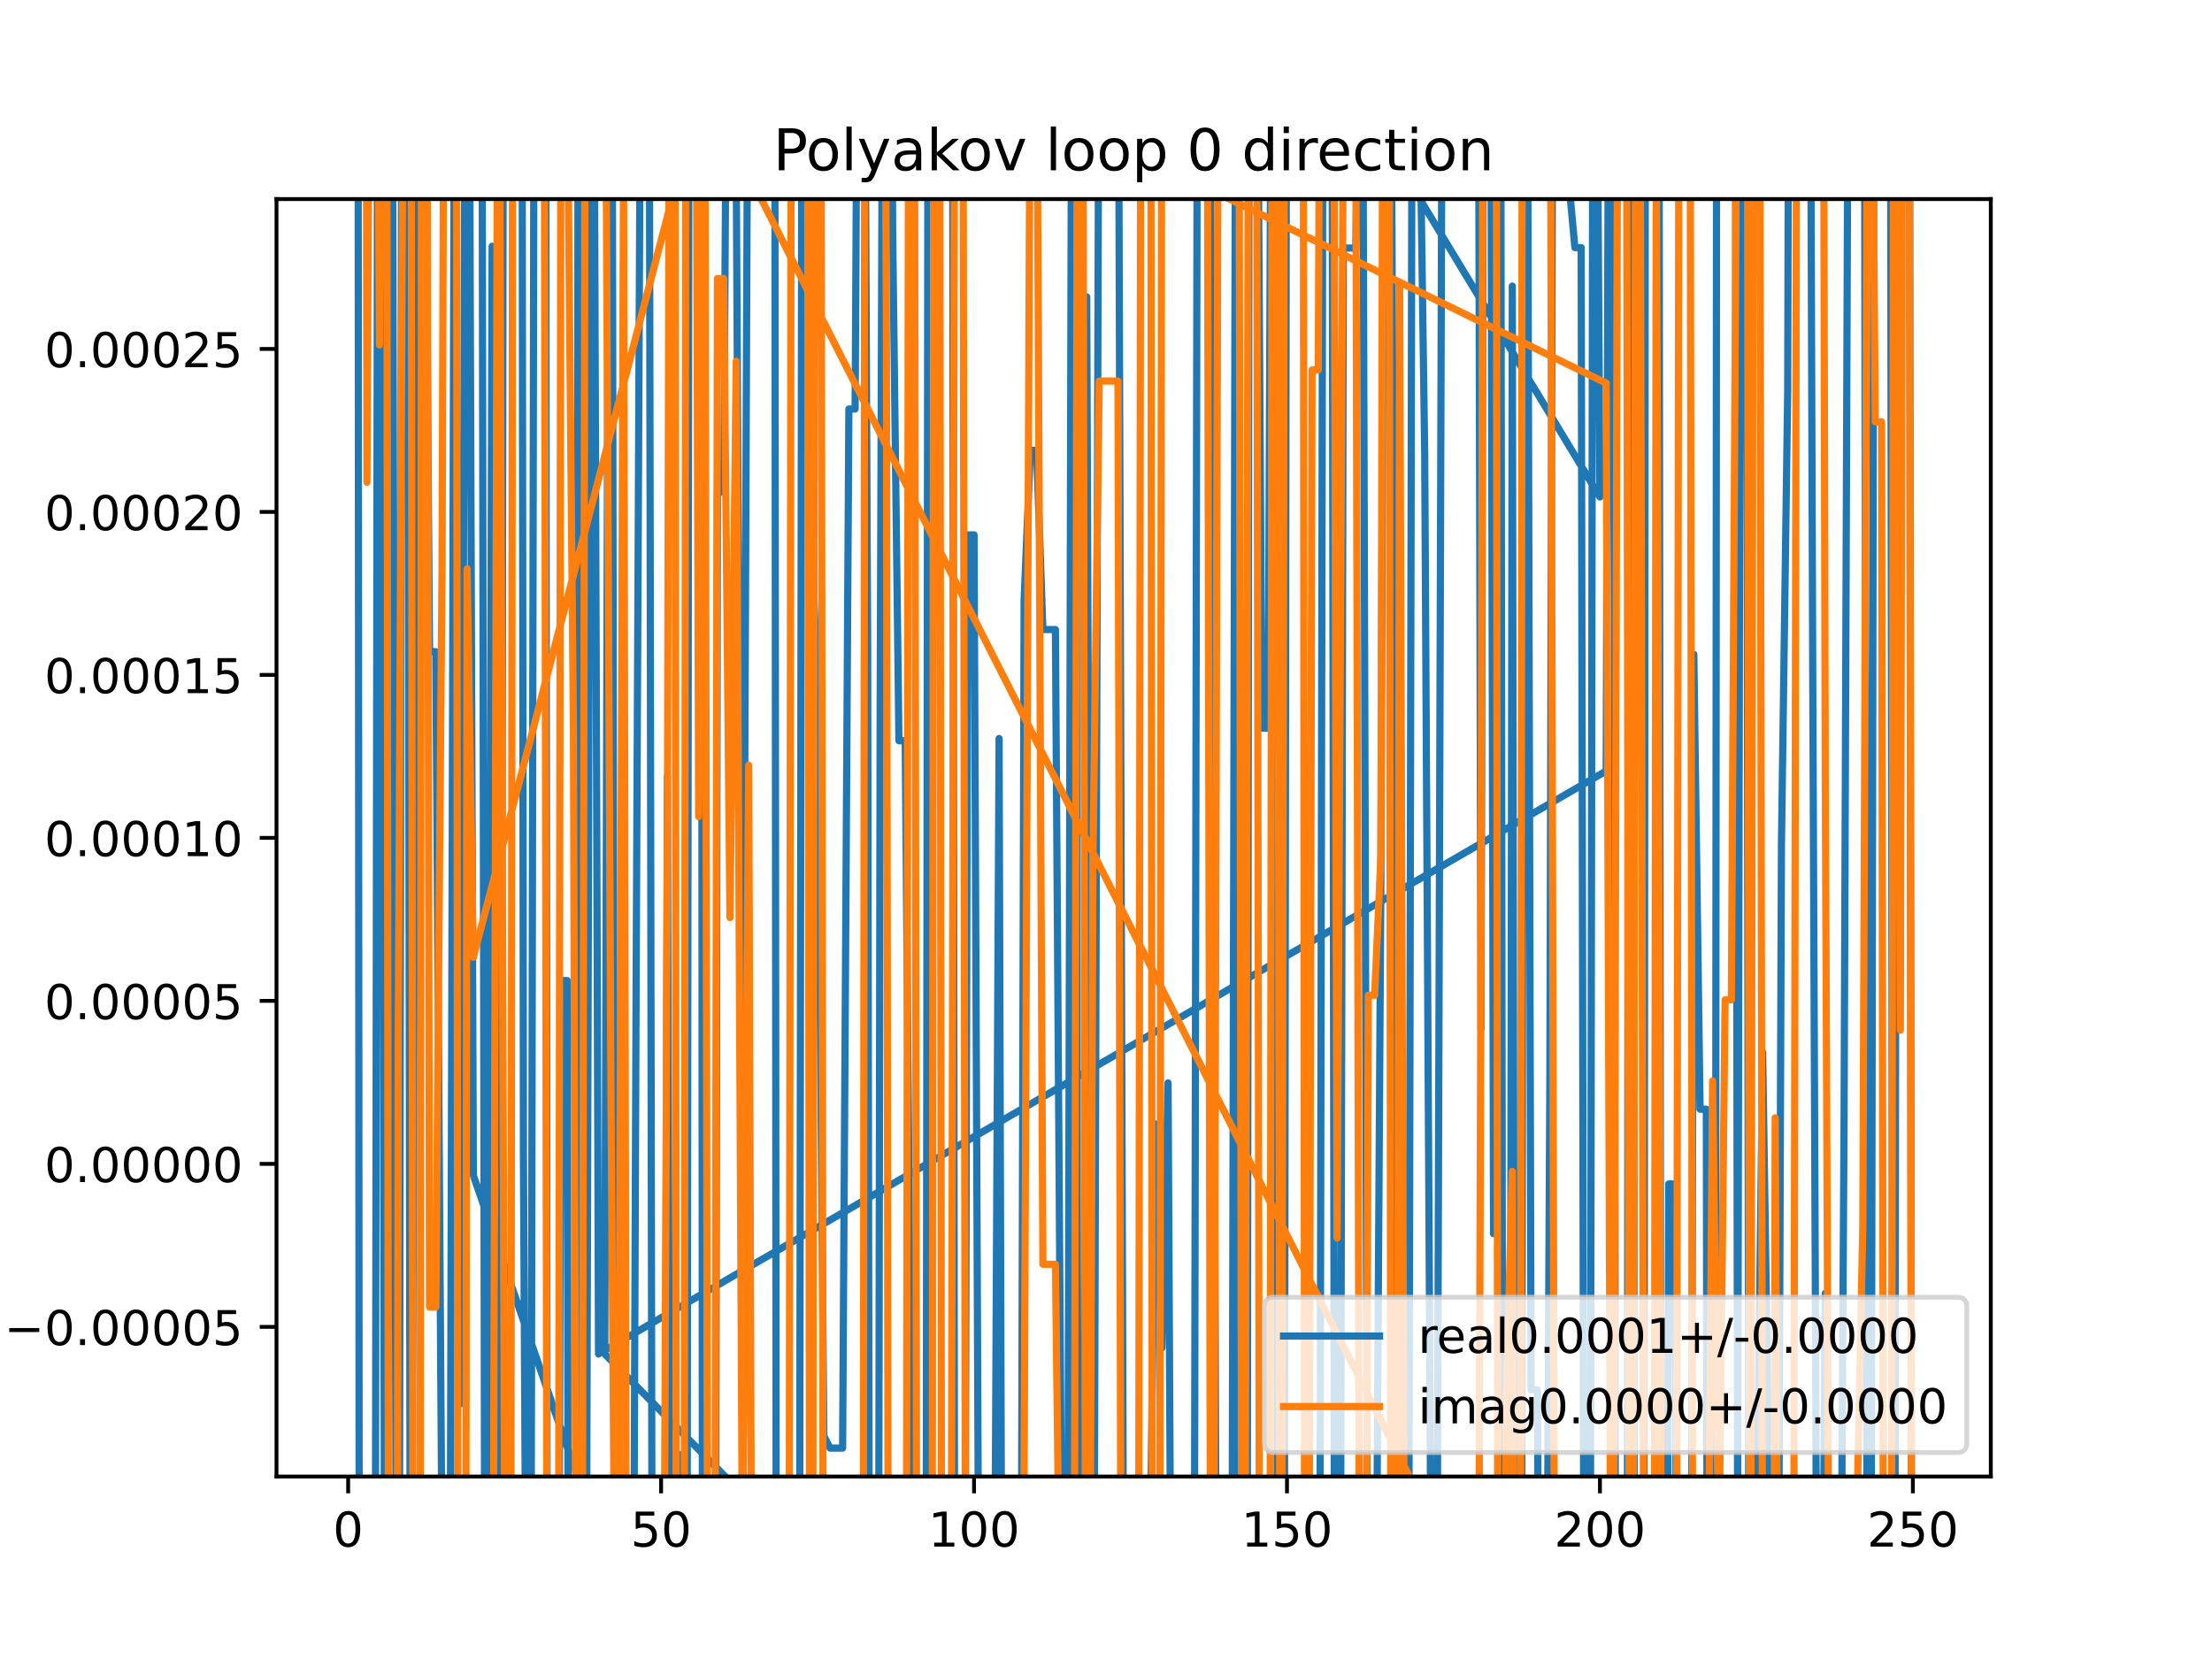<?xml version="1.0" encoding="utf-8" standalone="no"?>
<!DOCTYPE svg PUBLIC "-//W3C//DTD SVG 1.1//EN"
  "http://www.w3.org/Graphics/SVG/1.1/DTD/svg11.dtd">
<!-- Created with matplotlib (https://matplotlib.org/) -->
<svg height="345.6pt" version="1.1" viewBox="0 0 460.8 345.6" width="460.8pt" xmlns="http://www.w3.org/2000/svg" xmlns:xlink="http://www.w3.org/1999/xlink">
 <defs>
  <style type="text/css">
*{stroke-linecap:butt;stroke-linejoin:round;}
  </style>
 </defs>
 <g id="figure_1">
  <g id="patch_1">
   <path d="M 0 345.6 
L 460.8 345.6 
L 460.8 0 
L 0 0 
z
" style="fill:#ffffff;"/>
  </g>
  <g id="axes_1">
   <g id="patch_2">
    <path d="M 57.6 307.584 
L 414.72 307.584 
L 414.72 41.472 
L 57.6 41.472 
z
" style="fill:#ffffff;"/>
   </g>
   <g id="matplotlib.axis_1">
    <g id="xtick_1">
     <g id="line2d_1">
      <defs>
       <path d="M 0 0 
L 0 3.5 
" id="mf83a682163" style="stroke:#000000;stroke-width:0.8;"/>
      </defs>
      <g>
       <use style="stroke:#000000;stroke-width:0.8;" x="72.529" xlink:href="#mf83a682163" y="307.584"/>
      </g>
     </g>
     <g id="text_1">
      <!-- 0 -->
      <defs>
       <path d="M 31.781 66.406 
Q 24.172 66.406 20.328 58.906 
Q 16.5 51.422 16.5 36.375 
Q 16.5 21.391 20.328 13.891 
Q 24.172 6.391 31.781 6.391 
Q 39.453 6.391 43.281 13.891 
Q 47.125 21.391 47.125 36.375 
Q 47.125 51.422 43.281 58.906 
Q 39.453 66.406 31.781 66.406 
z
M 31.781 74.219 
Q 44.047 74.219 50.516 64.516 
Q 56.984 54.828 56.984 36.375 
Q 56.984 17.969 50.516 8.266 
Q 44.047 -1.422 31.781 -1.422 
Q 19.531 -1.422 13.062 8.266 
Q 6.594 17.969 6.594 36.375 
Q 6.594 54.828 13.062 64.516 
Q 19.531 74.219 31.781 74.219 
z
" id="DejaVuSans-48"/>
      </defs>
      <g transform="translate(69.348 322.182)scale(0.1 -0.1)">
       <use xlink:href="#DejaVuSans-48"/>
      </g>
     </g>
    </g>
    <g id="xtick_2">
     <g id="line2d_2">
      <g>
       <use style="stroke:#000000;stroke-width:0.8;" x="137.721" xlink:href="#mf83a682163" y="307.584"/>
      </g>
     </g>
     <g id="text_2">
      <!-- 50 -->
      <defs>
       <path d="M 10.797 72.906 
L 49.516 72.906 
L 49.516 64.594 
L 19.828 64.594 
L 19.828 46.734 
Q 21.969 47.469 24.109 47.828 
Q 26.266 48.188 28.422 48.188 
Q 40.625 48.188 47.75 41.5 
Q 54.891 34.812 54.891 23.391 
Q 54.891 11.625 47.562 5.094 
Q 40.234 -1.422 26.906 -1.422 
Q 22.312 -1.422 17.547 -0.641 
Q 12.797 0.141 7.719 1.703 
L 7.719 11.625 
Q 12.109 9.234 16.797 8.062 
Q 21.484 6.891 26.703 6.891 
Q 35.156 6.891 40.078 11.328 
Q 45.016 15.766 45.016 23.391 
Q 45.016 31 40.078 35.438 
Q 35.156 39.891 26.703 39.891 
Q 22.75 39.891 18.812 39.016 
Q 14.891 38.141 10.797 36.281 
z
" id="DejaVuSans-53"/>
      </defs>
      <g transform="translate(131.358 322.182)scale(0.1 -0.1)">
       <use xlink:href="#DejaVuSans-53"/>
       <use x="63.623" xlink:href="#DejaVuSans-48"/>
      </g>
     </g>
    </g>
    <g id="xtick_3">
     <g id="line2d_3">
      <g>
       <use style="stroke:#000000;stroke-width:0.8;" x="202.912" xlink:href="#mf83a682163" y="307.584"/>
      </g>
     </g>
     <g id="text_3">
      <!-- 100 -->
      <defs>
       <path d="M 12.406 8.297 
L 28.516 8.297 
L 28.516 63.922 
L 10.984 60.406 
L 10.984 69.391 
L 28.422 72.906 
L 38.281 72.906 
L 38.281 8.297 
L 54.391 8.297 
L 54.391 0 
L 12.406 0 
z
" id="DejaVuSans-49"/>
      </defs>
      <g transform="translate(193.368 322.182)scale(0.1 -0.1)">
       <use xlink:href="#DejaVuSans-49"/>
       <use x="63.623" xlink:href="#DejaVuSans-48"/>
       <use x="127.246" xlink:href="#DejaVuSans-48"/>
      </g>
     </g>
    </g>
    <g id="xtick_4">
     <g id="line2d_4">
      <g>
       <use style="stroke:#000000;stroke-width:0.8;" x="268.104" xlink:href="#mf83a682163" y="307.584"/>
      </g>
     </g>
     <g id="text_4">
      <!-- 150 -->
      <g transform="translate(258.56 322.182)scale(0.1 -0.1)">
       <use xlink:href="#DejaVuSans-49"/>
       <use x="63.623" xlink:href="#DejaVuSans-53"/>
       <use x="127.246" xlink:href="#DejaVuSans-48"/>
      </g>
     </g>
    </g>
    <g id="xtick_5">
     <g id="line2d_5">
      <g>
       <use style="stroke:#000000;stroke-width:0.8;" x="333.296" xlink:href="#mf83a682163" y="307.584"/>
      </g>
     </g>
     <g id="text_5">
      <!-- 200 -->
      <defs>
       <path d="M 19.188 8.297 
L 53.609 8.297 
L 53.609 0 
L 7.328 0 
L 7.328 8.297 
Q 12.938 14.109 22.625 23.891 
Q 32.328 33.688 34.812 36.531 
Q 39.547 41.844 41.422 45.531 
Q 43.312 49.219 43.312 52.781 
Q 43.312 58.594 39.234 62.25 
Q 35.156 65.922 28.609 65.922 
Q 23.969 65.922 18.812 64.312 
Q 13.672 62.703 7.812 59.422 
L 7.812 69.391 
Q 13.766 71.781 18.938 73 
Q 24.125 74.219 28.422 74.219 
Q 39.75 74.219 46.484 68.547 
Q 53.219 62.891 53.219 53.422 
Q 53.219 48.922 51.531 44.891 
Q 49.859 40.875 45.406 35.406 
Q 44.188 33.984 37.641 27.219 
Q 31.109 20.453 19.188 8.297 
z
" id="DejaVuSans-50"/>
      </defs>
      <g transform="translate(323.752 322.182)scale(0.1 -0.1)">
       <use xlink:href="#DejaVuSans-50"/>
       <use x="63.623" xlink:href="#DejaVuSans-48"/>
       <use x="127.246" xlink:href="#DejaVuSans-48"/>
      </g>
     </g>
    </g>
    <g id="xtick_6">
     <g id="line2d_6">
      <g>
       <use style="stroke:#000000;stroke-width:0.8;" x="398.487" xlink:href="#mf83a682163" y="307.584"/>
      </g>
     </g>
     <g id="text_6">
      <!-- 250 -->
      <g transform="translate(388.944 322.182)scale(0.1 -0.1)">
       <use xlink:href="#DejaVuSans-50"/>
       <use x="63.623" xlink:href="#DejaVuSans-53"/>
       <use x="127.246" xlink:href="#DejaVuSans-48"/>
      </g>
     </g>
    </g>
   </g>
   <g id="matplotlib.axis_2">
    <g id="ytick_1">
     <g id="line2d_7">
      <defs>
       <path d="M 0 0 
L -3.5 0 
" id="m43f249194e" style="stroke:#000000;stroke-width:0.8;"/>
      </defs>
      <g>
       <use style="stroke:#000000;stroke-width:0.8;" x="57.6" xlink:href="#m43f249194e" y="276.407"/>
      </g>
     </g>
     <g id="text_7">
      <!-- −0.00005 -->
      <defs>
       <path d="M 10.594 35.5 
L 73.188 35.5 
L 73.188 27.203 
L 10.594 27.203 
z
" id="DejaVuSans-8722"/>
       <path d="M 10.688 12.406 
L 21 12.406 
L 21 0 
L 10.688 0 
z
" id="DejaVuSans-46"/>
      </defs>
      <g transform="translate(0.867 280.207)scale(0.1 -0.1)">
       <use xlink:href="#DejaVuSans-8722"/>
       <use x="83.789" xlink:href="#DejaVuSans-48"/>
       <use x="147.412" xlink:href="#DejaVuSans-46"/>
       <use x="179.199" xlink:href="#DejaVuSans-48"/>
       <use x="242.822" xlink:href="#DejaVuSans-48"/>
       <use x="306.445" xlink:href="#DejaVuSans-48"/>
       <use x="370.068" xlink:href="#DejaVuSans-48"/>
       <use x="433.691" xlink:href="#DejaVuSans-53"/>
      </g>
     </g>
    </g>
    <g id="ytick_2">
     <g id="line2d_8">
      <g>
       <use style="stroke:#000000;stroke-width:0.8;" x="57.6" xlink:href="#m43f249194e" y="242.454"/>
      </g>
     </g>
     <g id="text_8">
      <!-- 0.00000 -->
      <g transform="translate(9.247 246.254)scale(0.1 -0.1)">
       <use xlink:href="#DejaVuSans-48"/>
       <use x="63.623" xlink:href="#DejaVuSans-46"/>
       <use x="95.41" xlink:href="#DejaVuSans-48"/>
       <use x="159.033" xlink:href="#DejaVuSans-48"/>
       <use x="222.656" xlink:href="#DejaVuSans-48"/>
       <use x="286.279" xlink:href="#DejaVuSans-48"/>
       <use x="349.902" xlink:href="#DejaVuSans-48"/>
      </g>
     </g>
    </g>
    <g id="ytick_3">
     <g id="line2d_9">
      <g>
       <use style="stroke:#000000;stroke-width:0.8;" x="57.6" xlink:href="#m43f249194e" y="208.501"/>
      </g>
     </g>
     <g id="text_9">
      <!-- 0.00005 -->
      <g transform="translate(9.247 212.3)scale(0.1 -0.1)">
       <use xlink:href="#DejaVuSans-48"/>
       <use x="63.623" xlink:href="#DejaVuSans-46"/>
       <use x="95.41" xlink:href="#DejaVuSans-48"/>
       <use x="159.033" xlink:href="#DejaVuSans-48"/>
       <use x="222.656" xlink:href="#DejaVuSans-48"/>
       <use x="286.279" xlink:href="#DejaVuSans-48"/>
       <use x="349.902" xlink:href="#DejaVuSans-53"/>
      </g>
     </g>
    </g>
    <g id="ytick_4">
     <g id="line2d_10">
      <g>
       <use style="stroke:#000000;stroke-width:0.8;" x="57.6" xlink:href="#m43f249194e" y="174.548"/>
      </g>
     </g>
     <g id="text_10">
      <!-- 0.00010 -->
      <g transform="translate(9.247 178.347)scale(0.1 -0.1)">
       <use xlink:href="#DejaVuSans-48"/>
       <use x="63.623" xlink:href="#DejaVuSans-46"/>
       <use x="95.41" xlink:href="#DejaVuSans-48"/>
       <use x="159.033" xlink:href="#DejaVuSans-48"/>
       <use x="222.656" xlink:href="#DejaVuSans-48"/>
       <use x="286.279" xlink:href="#DejaVuSans-49"/>
       <use x="349.902" xlink:href="#DejaVuSans-48"/>
      </g>
     </g>
    </g>
    <g id="ytick_5">
     <g id="line2d_11">
      <g>
       <use style="stroke:#000000;stroke-width:0.8;" x="57.6" xlink:href="#m43f249194e" y="140.595"/>
      </g>
     </g>
     <g id="text_11">
      <!-- 0.00015 -->
      <g transform="translate(9.247 144.394)scale(0.1 -0.1)">
       <use xlink:href="#DejaVuSans-48"/>
       <use x="63.623" xlink:href="#DejaVuSans-46"/>
       <use x="95.41" xlink:href="#DejaVuSans-48"/>
       <use x="159.033" xlink:href="#DejaVuSans-48"/>
       <use x="222.656" xlink:href="#DejaVuSans-48"/>
       <use x="286.279" xlink:href="#DejaVuSans-49"/>
       <use x="349.902" xlink:href="#DejaVuSans-53"/>
      </g>
     </g>
    </g>
    <g id="ytick_6">
     <g id="line2d_12">
      <g>
       <use style="stroke:#000000;stroke-width:0.8;" x="57.6" xlink:href="#m43f249194e" y="106.642"/>
      </g>
     </g>
     <g id="text_12">
      <!-- 0.00020 -->
      <g transform="translate(9.247 110.441)scale(0.1 -0.1)">
       <use xlink:href="#DejaVuSans-48"/>
       <use x="63.623" xlink:href="#DejaVuSans-46"/>
       <use x="95.41" xlink:href="#DejaVuSans-48"/>
       <use x="159.033" xlink:href="#DejaVuSans-48"/>
       <use x="222.656" xlink:href="#DejaVuSans-48"/>
       <use x="286.279" xlink:href="#DejaVuSans-50"/>
       <use x="349.902" xlink:href="#DejaVuSans-48"/>
      </g>
     </g>
    </g>
    <g id="ytick_7">
     <g id="line2d_13">
      <g>
       <use style="stroke:#000000;stroke-width:0.8;" x="57.6" xlink:href="#m43f249194e" y="72.689"/>
      </g>
     </g>
     <g id="text_13">
      <!-- 0.00025 -->
      <g transform="translate(9.247 76.488)scale(0.1 -0.1)">
       <use xlink:href="#DejaVuSans-48"/>
       <use x="63.623" xlink:href="#DejaVuSans-46"/>
       <use x="95.41" xlink:href="#DejaVuSans-48"/>
       <use x="159.033" xlink:href="#DejaVuSans-48"/>
       <use x="222.656" xlink:href="#DejaVuSans-48"/>
       <use x="286.279" xlink:href="#DejaVuSans-50"/>
       <use x="349.902" xlink:href="#DejaVuSans-53"/>
      </g>
     </g>
    </g>
   </g>
   <g id="line2d_14">
    <path clip-path="url(#p2b15233fc4)" d="M 74.59 -1 
L 74.841 346.6 
M 78.176 346.6 
L 78.683 -1 
M 79.5 -1 
L 80.13 346.6 
M 80.676 346.6 
L 81.595 -1 
M 81.713 -1 
L 82.578 346.6 
M 83.186 346.6 
L 83.699 -1 
M 84.901 -1 
L 85.48 346.6 
M 85.753 346.6 
L 86.871 32.402 
L 87.493 -1 
M 88.45 -1 
L 89.479 135.751 
L 90.783 135.751 
L 92.235 346.6 
M 93.743 346.6 
L 94.683 -1 
M 94.712 -1 
L 95.998 292.417 
L 96.914 -1 
M 97.74 -1 
L 98.606 244.859 
L 133.744 346.6 
M 274.934 346.6 
L 275.616 -1 
M 277.476 -1 
L 278.015 346.6 
M 279.228 346.6 
L 279.838 51.674 
L 282.446 51.674 
L 283.197 -1 
M 283.866 -1 
L 284.909 346.6 
M 286.655 346.6 
L 287.661 183.154 
L 288.37 -1 
M 289.727 -1 
L 290.269 109.201 
L 290.917 346.6 
M 293.444 346.6 
L 294.181 1.361 
L 295.484 1.361 
L 296.788 94.202 
L 298.092 327.302 
L 299.396 327.302 
L 300.447 -1 
M 307.97 -1 
L 308.523 214.279 
L 309.048 -1 
M 310.548 -1 
L 311.13 256.988 
L 311.949 -1 
M 312.625 -1 
L 313.06 346.6 
M 314.591 346.6 
L 315.042 59.592 
L 315.503 346.6 
M 316.987 346.6 
L 317.411 -1 
M 318.175 -1 
L 318.953 289.525 
L 320.257 289.525 
L 320.65 346.6 
M 322.239 346.6 
L 322.865 224.388 
L 323.482 -1 
M 326.701 -1 
L 326.776 37.515 
L 328.08 51.582 
L 329.384 51.582 
L 329.964 346.6 
M 331.276 346.6 
L 331.83 -1 
M 332.634 -1 
L 333.296 103.522 
L 270.121 -1 
M 100.396 -1 
L 100.996 346.6 
M 101.603 346.6 
L 102.517 51.295 
L 103.129 346.6 
M 104.331 346.6 
L 104.862 -1 
M 108.745 -1 
L 109.036 239.898 
L 109.603 346.6 
M 110.605 346.6 
L 111.269 -1 
M 113.674 -1 
L 113.999 346.6 
M 116.412 346.6 
L 116.859 204.268 
L 118.163 204.268 
L 118.375 346.6 
M 120.123 346.6 
L 120.434 -1 
M 121.43 -1 
L 122.038 346.6 
M 122.132 346.6 
L 123.089 -1 
M 123.732 -1 
L 124.682 282.059 
L 334.599 160.611 
L 335.117 -1 
M 336.162 -1 
L 336.53 346.6 
M 338.995 346.6 
L 339.317 -1 
M 340.203 -1 
L 340.455 346.6 
M 342.47 346.6 
L 342.766 -1 
M 345.593 -1 
L 346.011 346.6 
M 347.284 346.6 
L 347.638 246.645 
L 348.942 246.645 
L 349.265 346.6 
M 352.318 346.6 
L 352.853 136.317 
L 354.157 231.061 
L 355.461 231.061 
L 355.641 346.6 
M 357.339 346.6 
L 357.616 -1 
M 361.492 -1 
L 361.98 317.22 
L 362.623 -1 
M 363.798 -1 
L 364.345 346.6 
M 365.745 346.6 
L 365.891 327.102 
L 367.195 219.233 
L 368.499 306.629 
L 368.739 346.6 
M 370.468 346.6 
L 371.107 176.093 
L 372.411 81.395 
L 372.618 -1 
M 377.13 -1 
L 377.626 140.642 
L 378.497 346.6 
M 379.673 346.6 
L 380.234 269.434 
L 380.538 346.6 
M 383.468 346.6 
L 384.145 235.171 
L 385.025 -1 
M 388.391 -1 
L 388.967 346.6 
M 389.777 346.6 
L 390.387 -1 
M 393.806 -1 
L 394.347 346.6 
M 394.738 346.6 
L 395.123 -1 
M 397.773 -1 
L 398.216 346.6 
M 189.405 346.6 
L 125.986 282.059 
L 126.843 -1 
M 127.521 -1 
L 128.064 346.6 
M 129.737 346.6 
L 129.898 299.076 
L 130.145 346.6 
M 131.975 346.6 
L 132.505 207.499 
L 133.473 -1 
M 135.241 -1 
L 135.858 346.6 
M 138.542 346.6 
L 139.024 161.646 
L 139.576 346.6 
M 141.44 346.6 
L 141.632 303.035 
L 141.924 346.6 
M 143.117 346.6 
L 143.532 -1 
M 146.115 -1 
L 146.337 346.6 
M 149.062 346.6 
L 149.455 102.504 
L 150.759 102.504 
L 151.386 -1 
M 153.059 -1 
L 153.367 33.404 
L 154.67 277.96 
L 155.814 -1 
M 161.401 -1 
L 161.708 346.6 
M 166.55 346.6 
L 167.063 -1 
M 168.744 -1 
L 169.013 112.227 
L 170.316 142.22 
L 171.62 299.152 
L 172.924 301.664 
L 175.532 301.664 
L 176.836 85.204 
L 178.139 85.204 
L 178.606 -1 
M 180.138 -1 
L 180.747 134.604 
L 181.103 346.6 
M 183.014 346.6 
L 183.355 146.839 
L 183.873 -1 
M 185.726 -1 
L 185.962 48.68 
L 187.266 154.307 
L 188.57 154.307 
L 189.874 307.027 
L 189.939 346.6 
M 192.923 346.6 
L 193.331 -1 
M 194.959 -1 
L 195.089 41.862 
L 195.183 -1 
M 198.422 -1 
L 198.878 346.6 
M 201.021 346.6 
L 201.608 111.429 
L 202.912 111.429 
L 203.932 346.6 
M 207.154 346.6 
L 208.128 153.846 
L 208.703 346.6 
M 212.722 346.6 
L 213.343 124.98 
L 214.647 93.802 
L 215.951 93.802 
L 217.254 131.147 
L 219.862 131.147 
L 221.166 323.446 
L 222.47 323.446 
L 223.254 -1 
M 224.07 -1 
L 224.549 346.6 
M 225.825 346.6 
L 226.381 61.843 
L 227.44 346.6 
M 227.883 346.6 
L 228.928 -1 
M 232.967 -1 
L 234.096 346.6 
M 237.86 346.6 
L 238.116 338.447 
L 239.42 338.447 
L 240.723 234.15 
L 242.027 280.815 
L 243.331 225.583 
L 243.961 346.6 
M 248.789 346.6 
L 249.441 -1 
M 251.767 -1 
L 252.458 70.67 
L 253.383 346.6 
M 256.625 346.6 
L 257.412 -1 
M 257.802 -1 
L 258.192 346.6 
M 259.807 346.6 
L 260.219 -1 
M 261.917 -1 
L 262.889 151.692 
L 264.192 151.692 
L 264.828 -1 
M 265.69 -1 
L 266.111 346.6 
M 267.546 346.6 
L 268 -1 
L 268 -1 
" style="fill:none;stroke:#1f77b4;stroke-linecap:square;stroke-width:1.5;"/>
   </g>
   <g id="line2d_15">
    <path clip-path="url(#p2b15233fc4)" d="M 76.307 -1 
L 76.44 100.459 
L 76.963 -1 
M 78.625 -1 
L 79.048 71.881 
L 79.389 -1 
M 80.567 -1 
L 80.931 346.6 
M 82.754 346.6 
L 82.96 216.716 
L 84.052 -1 
M 85.649 -1 
L 86.045 346.6 
M 87.521 346.6 
L 87.833 -1 
M 88.934 -1 
L 89.479 272.259 
L 90.783 272.259 
L 92.086 118.346 
L 92.486 -1 
M 95.106 -1 
L 95.371 346.6 
M 97.019 346.6 
L 97.302 118.489 
L 98.606 199.417 
L 151.106 -1 
M 271.501 -1 
L 271.786 346.6 
M 272.68 346.6 
L 273.319 77.076 
L 274.623 77.076 
L 274.947 -1 
M 277.853 -1 
L 278.535 257.893 
L 279.838 25.548 
L 282.446 25.548 
L 283.213 346.6 
M 284.555 346.6 
L 285.054 207.324 
L 286.358 207.324 
L 287.661 178.57 
L 288.073 -1 
M 289.38 -1 
L 289.75 346.6 
M 291.09 346.6 
L 291.573 59.297 
L 292.58 346.6 
M 308.029 346.6 
L 308.523 196.644 
L 308.961 -1 
M 311.711 -1 
L 312.012 346.6 
M 313.609 346.6 
L 313.738 293.209 
L 315.042 244.023 
L 315.345 346.6 
M 316.726 346.6 
L 317.115 -1 
M 318.889 -1 
L 318.953 23.657 
L 320.257 23.657 
L 320.352 -1 
M 322.949 -1 
L 323.852 346.6 
M 325.395 346.6 
L 325.473 338.88 
L 325.517 346.6 
M 102.733 346.6 
L 103.683 -1 
M 104 -1 
L 105.125 317.781 
L 106.429 317.781 
L 106.81 -1 
M 113.362 -1 
L 113.967 346.6 
M 116.338 346.6 
L 116.859 14.648 
L 118.163 14.648 
L 119.467 152.893 
L 119.99 346.6 
M 121.286 346.6 
L 121.906 -1 
M 169.297 -1 
L 334.599 79.815 
L 335.598 346.6 
M 336.116 346.6 
L 337.022 -1 
M 338.813 -1 
L 339.417 346.6 
M 340.19 346.6 
L 340.761 -1 
M 341.632 -1 
L 342.445 346.6 
M 344.616 346.6 
L 345.03 26.853 
L 346.125 346.6 
M 349.236 346.6 
L 349.768 -1 
M 352.063 -1 
L 352.634 346.6 
M 355.764 346.6 
L 356.765 225.186 
L 358.068 325.152 
L 359.372 208.279 
L 360.676 208.279 
L 361.898 -1 
M 364.016 -1 
L 364.5 346.6 
M 364.691 346.6 
L 365.263 -1 
M 366.573 -1 
L 367.193 346.6 
M 369.535 346.6 
L 369.803 232.863 
L 370.353 346.6 
M 373.575 346.6 
L 373.714 311.626 
L 374.287 -1 
M 377.534 -1 
L 377.626 29.155 
L 377.718 -1 
M 379.853 -1 
L 380.234 161.716 
L 381.04 346.6 
M 385.123 346.6 
L 385.449 319.598 
L 386.753 319.598 
L 388.057 255.343 
L 389.093 -1 
M 389.917 -1 
L 390.664 87.886 
L 391.968 87.886 
L 392.367 346.6 
M 394.032 346.6 
L 394.481 -1 
M 394.906 -1 
L 395.88 214.612 
L 396.353 -1 
M 397.735 -1 
L 398.242 346.6 
M 313.408 346.6 
L 137.052 -1 
M 126.098 -1 
L 127.29 230.659 
L 128.17 346.6 
M 128.79 346.6 
L 129.898 32.702 
L 130.469 346.6 
M 138.311 346.6 
L 139.024 176.438 
L 139.456 -1 
M 140.616 -1 
L 140.896 346.6 
M 142.53 346.6 
L 142.871 -1 
M 144.995 -1 
L 145.544 170.097 
L 146.847 17.417 
L 147.409 346.6 
M 148.935 346.6 
L 149.455 58.021 
L 150.759 58.021 
L 152.063 191.148 
L 153.367 75.246 
L 154.67 327.618 
L 155.974 159.408 
L 156.595 346.6 
M 164.379 346.6 
L 164.841 -1 
M 168.203 -1 
L 168.673 346.6 
M 169.3 346.6 
L 169.698 -1 
M 171.029 -1 
L 171.487 346.6 
M 179.844 346.6 
L 180.148 -1 
M 184.366 -1 
L 184.659 69.698 
L 185.037 346.6 
M 188.81 346.6 
L 189.279 -1 
M 190.487 -1 
L 190.972 346.6 
M 194.183 346.6 
L 194.525 -1 
M 195.754 -1 
L 196.156 346.6 
M 198.137 346.6 
L 198.884 -1 
M 200.6 -1 
L 201.134 346.6 
M 212.92 346.6 
L 213.343 307.119 
L 214.644 -1 
M 215.953 -1 
L 217.254 263.367 
L 219.862 263.367 
L 220.88 346.6 
M 223.787 346.6 
L 224.447 -1 
M 225.596 -1 
L 226.139 346.6 
M 227.007 346.6 
L 227.685 178.536 
L 228.989 79.374 
L 232.9 79.374 
L 233.546 346.6 
M 237.183 346.6 
L 237.656 -1 
M 239.735 -1 
L 240.06 346.6 
M 241.589 346.6 
L 242.014 -1 
M 251.481 -1 
L 252.194 346.6 
M 252.822 346.6 
L 253.762 15.483 
L 256.369 15.483 
L 256.451 -1 
M 258.094 -1 
L 258.687 346.6 
M 259.344 346.6 
L 260.093 -1 
M 261.744 -1 
L 262.382 346.6 
M 264.562 346.6 
L 265.029 -1 
M 266.074 -1 
L 266.65 346.6 
M 266.965 346.6 
L 267.6 -1 
L 267.6 -1 
" style="fill:none;stroke:#ff7f0e;stroke-linecap:square;stroke-width:1.5;"/>
   </g>
   <g id="patch_3">
    <path d="M 57.6 307.584 
L 57.6 41.472 
" style="fill:none;stroke:#000000;stroke-linecap:square;stroke-linejoin:miter;stroke-width:0.8;"/>
   </g>
   <g id="patch_4">
    <path d="M 414.72 307.584 
L 414.72 41.472 
" style="fill:none;stroke:#000000;stroke-linecap:square;stroke-linejoin:miter;stroke-width:0.8;"/>
   </g>
   <g id="patch_5">
    <path d="M 57.6 307.584 
L 414.72 307.584 
" style="fill:none;stroke:#000000;stroke-linecap:square;stroke-linejoin:miter;stroke-width:0.8;"/>
   </g>
   <g id="patch_6">
    <path d="M 57.6 41.472 
L 414.72 41.472 
" style="fill:none;stroke:#000000;stroke-linecap:square;stroke-linejoin:miter;stroke-width:0.8;"/>
   </g>
   <g id="text_14">
    <!-- Polyakov loop 0 direction -->
    <defs>
     <path d="M 19.672 64.797 
L 19.672 37.406 
L 32.078 37.406 
Q 38.969 37.406 42.719 40.969 
Q 46.484 44.531 46.484 51.125 
Q 46.484 57.672 42.719 61.234 
Q 38.969 64.797 32.078 64.797 
z
M 9.812 72.906 
L 32.078 72.906 
Q 44.344 72.906 50.609 67.359 
Q 56.891 61.812 56.891 51.125 
Q 56.891 40.328 50.609 34.812 
Q 44.344 29.297 32.078 29.297 
L 19.672 29.297 
L 19.672 0 
L 9.812 0 
z
" id="DejaVuSans-80"/>
     <path d="M 30.609 48.391 
Q 23.391 48.391 19.188 42.75 
Q 14.984 37.109 14.984 27.297 
Q 14.984 17.484 19.156 11.844 
Q 23.344 6.203 30.609 6.203 
Q 37.797 6.203 41.984 11.859 
Q 46.188 17.531 46.188 27.297 
Q 46.188 37.016 41.984 42.703 
Q 37.797 48.391 30.609 48.391 
z
M 30.609 56 
Q 42.328 56 49.016 48.375 
Q 55.719 40.766 55.719 27.297 
Q 55.719 13.875 49.016 6.219 
Q 42.328 -1.422 30.609 -1.422 
Q 18.844 -1.422 12.172 6.219 
Q 5.516 13.875 5.516 27.297 
Q 5.516 40.766 12.172 48.375 
Q 18.844 56 30.609 56 
z
" id="DejaVuSans-111"/>
     <path d="M 9.422 75.984 
L 18.406 75.984 
L 18.406 0 
L 9.422 0 
z
" id="DejaVuSans-108"/>
     <path d="M 32.172 -5.078 
Q 28.375 -14.844 24.75 -17.812 
Q 21.141 -20.797 15.094 -20.797 
L 7.906 -20.797 
L 7.906 -13.281 
L 13.188 -13.281 
Q 16.891 -13.281 18.938 -11.516 
Q 21 -9.766 23.484 -3.219 
L 25.094 0.875 
L 2.984 54.688 
L 12.5 54.688 
L 29.594 11.922 
L 46.688 54.688 
L 56.203 54.688 
z
" id="DejaVuSans-121"/>
     <path d="M 34.281 27.484 
Q 23.391 27.484 19.188 25 
Q 14.984 22.516 14.984 16.5 
Q 14.984 11.719 18.141 8.906 
Q 21.297 6.109 26.703 6.109 
Q 34.188 6.109 38.703 11.406 
Q 43.219 16.703 43.219 25.484 
L 43.219 27.484 
z
M 52.203 31.203 
L 52.203 0 
L 43.219 0 
L 43.219 8.297 
Q 40.141 3.328 35.547 0.953 
Q 30.953 -1.422 24.312 -1.422 
Q 15.922 -1.422 10.953 3.297 
Q 6 8.016 6 15.922 
Q 6 25.141 12.172 29.828 
Q 18.359 34.516 30.609 34.516 
L 43.219 34.516 
L 43.219 35.406 
Q 43.219 41.609 39.141 45 
Q 35.062 48.391 27.688 48.391 
Q 23 48.391 18.547 47.266 
Q 14.109 46.141 10.016 43.891 
L 10.016 52.203 
Q 14.938 54.109 19.578 55.047 
Q 24.219 56 28.609 56 
Q 40.484 56 46.344 49.844 
Q 52.203 43.703 52.203 31.203 
z
" id="DejaVuSans-97"/>
     <path d="M 9.078 75.984 
L 18.109 75.984 
L 18.109 31.109 
L 44.922 54.688 
L 56.391 54.688 
L 27.391 29.109 
L 57.625 0 
L 45.906 0 
L 18.109 26.703 
L 18.109 0 
L 9.078 0 
z
" id="DejaVuSans-107"/>
     <path d="M 2.984 54.688 
L 12.5 54.688 
L 29.594 8.797 
L 46.688 54.688 
L 56.203 54.688 
L 35.688 0 
L 23.484 0 
z
" id="DejaVuSans-118"/>
     <path id="DejaVuSans-32"/>
     <path d="M 18.109 8.203 
L 18.109 -20.797 
L 9.078 -20.797 
L 9.078 54.688 
L 18.109 54.688 
L 18.109 46.391 
Q 20.953 51.266 25.266 53.625 
Q 29.594 56 35.594 56 
Q 45.562 56 51.781 48.094 
Q 58.016 40.188 58.016 27.297 
Q 58.016 14.406 51.781 6.484 
Q 45.562 -1.422 35.594 -1.422 
Q 29.594 -1.422 25.266 0.953 
Q 20.953 3.328 18.109 8.203 
z
M 48.688 27.297 
Q 48.688 37.203 44.609 42.844 
Q 40.531 48.484 33.406 48.484 
Q 26.266 48.484 22.188 42.844 
Q 18.109 37.203 18.109 27.297 
Q 18.109 17.391 22.188 11.75 
Q 26.266 6.109 33.406 6.109 
Q 40.531 6.109 44.609 11.75 
Q 48.688 17.391 48.688 27.297 
z
" id="DejaVuSans-112"/>
     <path d="M 45.406 46.391 
L 45.406 75.984 
L 54.391 75.984 
L 54.391 0 
L 45.406 0 
L 45.406 8.203 
Q 42.578 3.328 38.25 0.953 
Q 33.938 -1.422 27.875 -1.422 
Q 17.969 -1.422 11.734 6.484 
Q 5.516 14.406 5.516 27.297 
Q 5.516 40.188 11.734 48.094 
Q 17.969 56 27.875 56 
Q 33.938 56 38.25 53.625 
Q 42.578 51.266 45.406 46.391 
z
M 14.797 27.297 
Q 14.797 17.391 18.875 11.75 
Q 22.953 6.109 30.078 6.109 
Q 37.203 6.109 41.297 11.75 
Q 45.406 17.391 45.406 27.297 
Q 45.406 37.203 41.297 42.844 
Q 37.203 48.484 30.078 48.484 
Q 22.953 48.484 18.875 42.844 
Q 14.797 37.203 14.797 27.297 
z
" id="DejaVuSans-100"/>
     <path d="M 9.422 54.688 
L 18.406 54.688 
L 18.406 0 
L 9.422 0 
z
M 9.422 75.984 
L 18.406 75.984 
L 18.406 64.594 
L 9.422 64.594 
z
" id="DejaVuSans-105"/>
     <path d="M 41.109 46.297 
Q 39.594 47.172 37.812 47.578 
Q 36.031 48 33.891 48 
Q 26.266 48 22.188 43.047 
Q 18.109 38.094 18.109 28.812 
L 18.109 0 
L 9.078 0 
L 9.078 54.688 
L 18.109 54.688 
L 18.109 46.188 
Q 20.953 51.172 25.484 53.578 
Q 30.031 56 36.531 56 
Q 37.453 56 38.578 55.875 
Q 39.703 55.766 41.062 55.516 
z
" id="DejaVuSans-114"/>
     <path d="M 56.203 29.594 
L 56.203 25.203 
L 14.891 25.203 
Q 15.484 15.922 20.484 11.062 
Q 25.484 6.203 34.422 6.203 
Q 39.594 6.203 44.453 7.469 
Q 49.312 8.734 54.109 11.281 
L 54.109 2.781 
Q 49.266 0.734 44.188 -0.344 
Q 39.109 -1.422 33.891 -1.422 
Q 20.797 -1.422 13.156 6.188 
Q 5.516 13.812 5.516 26.812 
Q 5.516 40.234 12.766 48.109 
Q 20.016 56 32.328 56 
Q 43.359 56 49.781 48.891 
Q 56.203 41.797 56.203 29.594 
z
M 47.219 32.234 
Q 47.125 39.594 43.094 43.984 
Q 39.062 48.391 32.422 48.391 
Q 24.906 48.391 20.391 44.141 
Q 15.875 39.891 15.188 32.172 
z
" id="DejaVuSans-101"/>
     <path d="M 48.781 52.594 
L 48.781 44.188 
Q 44.969 46.297 41.141 47.344 
Q 37.312 48.391 33.406 48.391 
Q 24.656 48.391 19.812 42.844 
Q 14.984 37.312 14.984 27.297 
Q 14.984 17.281 19.812 11.734 
Q 24.656 6.203 33.406 6.203 
Q 37.312 6.203 41.141 7.25 
Q 44.969 8.297 48.781 10.406 
L 48.781 2.094 
Q 45.016 0.344 40.984 -0.531 
Q 36.969 -1.422 32.422 -1.422 
Q 20.062 -1.422 12.781 6.344 
Q 5.516 14.109 5.516 27.297 
Q 5.516 40.672 12.859 48.328 
Q 20.219 56 33.016 56 
Q 37.156 56 41.109 55.141 
Q 45.062 54.297 48.781 52.594 
z
" id="DejaVuSans-99"/>
     <path d="M 18.312 70.219 
L 18.312 54.688 
L 36.812 54.688 
L 36.812 47.703 
L 18.312 47.703 
L 18.312 18.016 
Q 18.312 11.328 20.141 9.422 
Q 21.969 7.516 27.594 7.516 
L 36.812 7.516 
L 36.812 0 
L 27.594 0 
Q 17.188 0 13.234 3.875 
Q 9.281 7.766 9.281 18.016 
L 9.281 47.703 
L 2.688 47.703 
L 2.688 54.688 
L 9.281 54.688 
L 9.281 70.219 
z
" id="DejaVuSans-116"/>
     <path d="M 54.891 33.016 
L 54.891 0 
L 45.906 0 
L 45.906 32.719 
Q 45.906 40.484 42.875 44.328 
Q 39.844 48.188 33.797 48.188 
Q 26.516 48.188 22.312 43.547 
Q 18.109 38.922 18.109 30.906 
L 18.109 0 
L 9.078 0 
L 9.078 54.688 
L 18.109 54.688 
L 18.109 46.188 
Q 21.344 51.125 25.703 53.562 
Q 30.078 56 35.797 56 
Q 45.219 56 50.047 50.172 
Q 54.891 44.344 54.891 33.016 
z
" id="DejaVuSans-110"/>
    </defs>
    <g transform="translate(161.066 35.472)scale(0.12 -0.12)">
     <use xlink:href="#DejaVuSans-80"/>
     <use x="56.678" xlink:href="#DejaVuSans-111"/>
     <use x="117.859" xlink:href="#DejaVuSans-108"/>
     <use x="145.643" xlink:href="#DejaVuSans-121"/>
     <use x="204.822" xlink:href="#DejaVuSans-97"/>
     <use x="266.102" xlink:href="#DejaVuSans-107"/>
     <use x="320.387" xlink:href="#DejaVuSans-111"/>
     <use x="381.568" xlink:href="#DejaVuSans-118"/>
     <use x="440.748" xlink:href="#DejaVuSans-32"/>
     <use x="472.535" xlink:href="#DejaVuSans-108"/>
     <use x="500.318" xlink:href="#DejaVuSans-111"/>
     <use x="561.5" xlink:href="#DejaVuSans-111"/>
     <use x="622.682" xlink:href="#DejaVuSans-112"/>
     <use x="686.158" xlink:href="#DejaVuSans-32"/>
     <use x="717.945" xlink:href="#DejaVuSans-48"/>
     <use x="781.568" xlink:href="#DejaVuSans-32"/>
     <use x="813.355" xlink:href="#DejaVuSans-100"/>
     <use x="876.832" xlink:href="#DejaVuSans-105"/>
     <use x="904.615" xlink:href="#DejaVuSans-114"/>
     <use x="943.479" xlink:href="#DejaVuSans-101"/>
     <use x="1005.002" xlink:href="#DejaVuSans-99"/>
     <use x="1059.982" xlink:href="#DejaVuSans-116"/>
     <use x="1099.191" xlink:href="#DejaVuSans-105"/>
     <use x="1126.975" xlink:href="#DejaVuSans-111"/>
     <use x="1188.156" xlink:href="#DejaVuSans-110"/>
    </g>
   </g>
   <g id="legend_1">
    <g id="patch_7">
     <path d="M 265.387 302.584 
L 407.72 302.584 
Q 409.72 302.584 409.72 300.584 
L 409.72 272.228 
Q 409.72 270.228 407.72 270.228 
L 265.387 270.228 
Q 263.387 270.228 263.387 272.228 
L 263.387 300.584 
Q 263.387 302.584 265.387 302.584 
z
" style="fill:#ffffff;opacity:0.8;stroke:#cccccc;stroke-linejoin:miter;"/>
    </g>
    <g id="line2d_16">
     <path d="M 267.387 278.326 
L 287.387 278.326 
" style="fill:none;stroke:#1f77b4;stroke-linecap:square;stroke-width:1.5;"/>
    </g>
    <g id="line2d_17"/>
    <g id="text_15">
     <!-- real0.0001+/-0.0000 -->
     <defs>
      <path d="M 46 62.703 
L 46 35.5 
L 73.188 35.5 
L 73.188 27.203 
L 46 27.203 
L 46 0 
L 37.797 0 
L 37.797 27.203 
L 10.594 27.203 
L 10.594 35.5 
L 37.797 35.5 
L 37.797 62.703 
z
" id="DejaVuSans-43"/>
      <path d="M 25.391 72.906 
L 33.688 72.906 
L 8.297 -9.281 
L 0 -9.281 
z
" id="DejaVuSans-47"/>
      <path d="M 4.891 31.391 
L 31.203 31.391 
L 31.203 23.391 
L 4.891 23.391 
z
" id="DejaVuSans-45"/>
     </defs>
     <g transform="translate(295.387 281.826)scale(0.1 -0.1)">
      <use xlink:href="#DejaVuSans-114"/>
      <use x="38.863" xlink:href="#DejaVuSans-101"/>
      <use x="100.387" xlink:href="#DejaVuSans-97"/>
      <use x="161.666" xlink:href="#DejaVuSans-108"/>
      <use x="189.449" xlink:href="#DejaVuSans-48"/>
      <use x="253.072" xlink:href="#DejaVuSans-46"/>
      <use x="284.859" xlink:href="#DejaVuSans-48"/>
      <use x="348.482" xlink:href="#DejaVuSans-48"/>
      <use x="412.105" xlink:href="#DejaVuSans-48"/>
      <use x="475.729" xlink:href="#DejaVuSans-49"/>
      <use x="539.352" xlink:href="#DejaVuSans-43"/>
      <use x="623.141" xlink:href="#DejaVuSans-47"/>
      <use x="656.832" xlink:href="#DejaVuSans-45"/>
      <use x="692.916" xlink:href="#DejaVuSans-48"/>
      <use x="756.539" xlink:href="#DejaVuSans-46"/>
      <use x="788.326" xlink:href="#DejaVuSans-48"/>
      <use x="851.949" xlink:href="#DejaVuSans-48"/>
      <use x="915.572" xlink:href="#DejaVuSans-48"/>
      <use x="979.195" xlink:href="#DejaVuSans-48"/>
     </g>
    </g>
    <g id="line2d_18">
     <path d="M 267.387 293.004 
L 287.387 293.004 
" style="fill:none;stroke:#ff7f0e;stroke-linecap:square;stroke-width:1.5;"/>
    </g>
    <g id="line2d_19"/>
    <g id="text_16">
     <!-- imag0.0000+/-0.0000 -->
     <defs>
      <path d="M 52 44.188 
Q 55.375 50.25 60.062 53.125 
Q 64.75 56 71.094 56 
Q 79.641 56 84.281 50.016 
Q 88.922 44.047 88.922 33.016 
L 88.922 0 
L 79.891 0 
L 79.891 32.719 
Q 79.891 40.578 77.094 44.375 
Q 74.312 48.188 68.609 48.188 
Q 61.625 48.188 57.562 43.547 
Q 53.516 38.922 53.516 30.906 
L 53.516 0 
L 44.484 0 
L 44.484 32.719 
Q 44.484 40.625 41.703 44.406 
Q 38.922 48.188 33.109 48.188 
Q 26.219 48.188 22.156 43.531 
Q 18.109 38.875 18.109 30.906 
L 18.109 0 
L 9.078 0 
L 9.078 54.688 
L 18.109 54.688 
L 18.109 46.188 
Q 21.188 51.219 25.484 53.609 
Q 29.781 56 35.688 56 
Q 41.656 56 45.828 52.969 
Q 50 49.953 52 44.188 
z
" id="DejaVuSans-109"/>
      <path d="M 45.406 27.984 
Q 45.406 37.75 41.375 43.109 
Q 37.359 48.484 30.078 48.484 
Q 22.859 48.484 18.828 43.109 
Q 14.797 37.75 14.797 27.984 
Q 14.797 18.266 18.828 12.891 
Q 22.859 7.516 30.078 7.516 
Q 37.359 7.516 41.375 12.891 
Q 45.406 18.266 45.406 27.984 
z
M 54.391 6.781 
Q 54.391 -7.172 48.188 -13.984 
Q 42 -20.797 29.203 -20.797 
Q 24.469 -20.797 20.266 -20.094 
Q 16.062 -19.391 12.109 -17.922 
L 12.109 -9.188 
Q 16.062 -11.328 19.922 -12.344 
Q 23.781 -13.375 27.781 -13.375 
Q 36.625 -13.375 41.016 -8.766 
Q 45.406 -4.156 45.406 5.172 
L 45.406 9.625 
Q 42.625 4.781 38.281 2.391 
Q 33.938 0 27.875 0 
Q 17.828 0 11.672 7.656 
Q 5.516 15.328 5.516 27.984 
Q 5.516 40.672 11.672 48.328 
Q 17.828 56 27.875 56 
Q 33.938 56 38.281 53.609 
Q 42.625 51.219 45.406 46.391 
L 45.406 54.688 
L 54.391 54.688 
z
" id="DejaVuSans-103"/>
     </defs>
     <g transform="translate(295.387 296.504)scale(0.1 -0.1)">
      <use xlink:href="#DejaVuSans-105"/>
      <use x="27.783" xlink:href="#DejaVuSans-109"/>
      <use x="125.195" xlink:href="#DejaVuSans-97"/>
      <use x="186.475" xlink:href="#DejaVuSans-103"/>
      <use x="249.951" xlink:href="#DejaVuSans-48"/>
      <use x="313.574" xlink:href="#DejaVuSans-46"/>
      <use x="345.361" xlink:href="#DejaVuSans-48"/>
      <use x="408.984" xlink:href="#DejaVuSans-48"/>
      <use x="472.607" xlink:href="#DejaVuSans-48"/>
      <use x="536.23" xlink:href="#DejaVuSans-48"/>
      <use x="599.854" xlink:href="#DejaVuSans-43"/>
      <use x="683.643" xlink:href="#DejaVuSans-47"/>
      <use x="717.334" xlink:href="#DejaVuSans-45"/>
      <use x="753.418" xlink:href="#DejaVuSans-48"/>
      <use x="817.041" xlink:href="#DejaVuSans-46"/>
      <use x="848.828" xlink:href="#DejaVuSans-48"/>
      <use x="912.451" xlink:href="#DejaVuSans-48"/>
      <use x="976.074" xlink:href="#DejaVuSans-48"/>
      <use x="1039.697" xlink:href="#DejaVuSans-48"/>
     </g>
    </g>
   </g>
  </g>
 </g>
 <defs>
  <clipPath id="p2b15233fc4">
   <rect height="266.112" width="357.12" x="57.6" y="41.472"/>
  </clipPath>
 </defs>
</svg>
